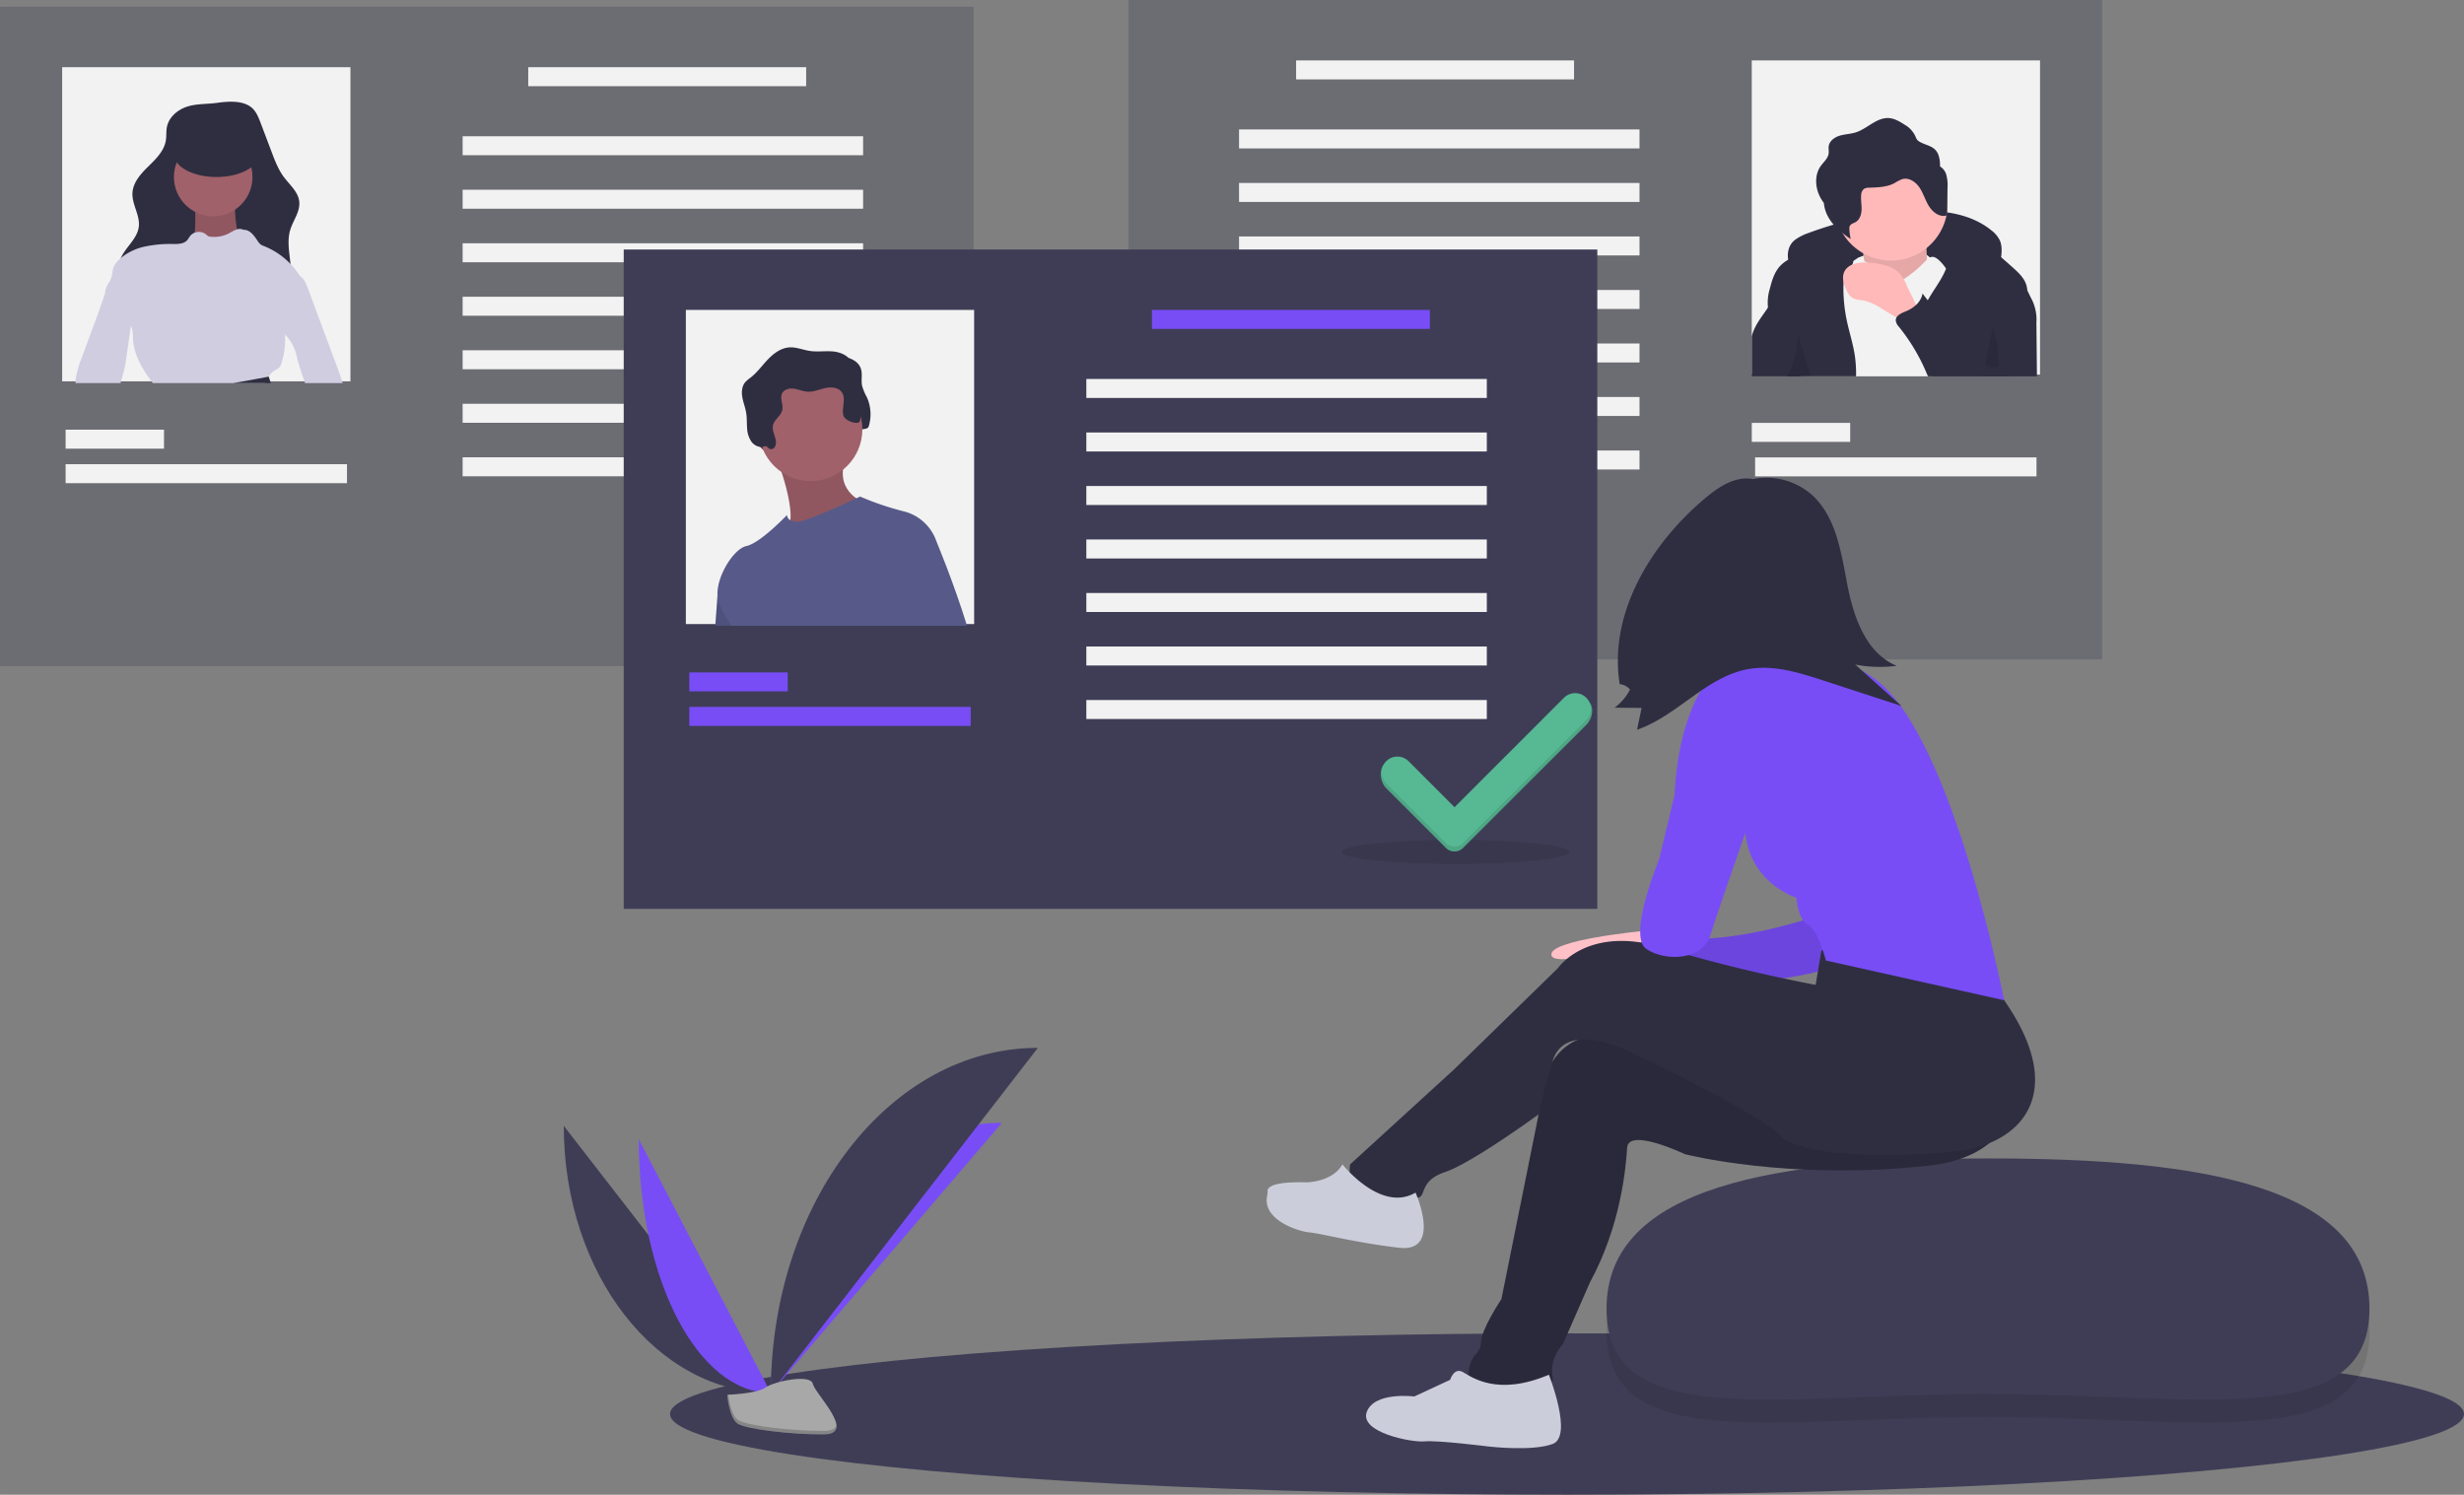 <?xml version="1.0" encoding="UTF-8" standalone="no"?>
<svg id="b225c2ac-b0fc-4c56-8095-6e63207963c3" xmlns="http://www.w3.org/2000/svg" data-name="Layer 1" height="648.3" width="1068.6" viewBox="0 0 1068.583 648.295">
 <rect x="0" y="0" width="1068.583" height="648.295" fill="#808080" stroke="none"/>
 <title>hire</title>
 <ellipse cy="613.3" cx="679.58" rx="389" ry="35" fill="#3f3d56"/>
 <rect opacity=".3" transform="translate(1466.8 411.83) rotate(180)" height="285.98" width="422.23" y="125.85" x="555.15" fill="#3f3d56"/>
 <rect y="26.202" x="759.7" height="136.25" fill="#f2f2f2" width="125.02"/>
 <rect transform="translate(1310.4 186.49) rotate(180)" height="8.235" width="120.53" y="152.05" x="627.77" fill="#f2f2f2"/>
 <rect transform="translate(1627.8 500.92) rotate(180)" height="8.235" width="42.672" y="309.27" x="825.41" fill="#f2f2f2"/>
 <rect transform="translate(1710.1 530.86) rotate(180)" height="8.235" width="122.03" y="324.24" x="826.91" fill="#f2f2f2"/>
 <rect transform="translate(1314.1 246.38) rotate(180)" height="8.235" width="173.68" y="182" x="603.07" fill="#f2f2f2"/>
 <rect transform="translate(1314.1 292.8) rotate(180)" height="8.235" width="173.68" y="205.21" x="603.07" fill="#f2f2f2"/>
 <rect transform="translate(1314.1 339.21) rotate(180)" height="8.235" width="173.68" y="228.42" x="603.07" fill="#f2f2f2"/>
 <rect transform="translate(1314.1 385.63) rotate(180)" height="8.235" width="173.68" y="251.62" x="603.07" fill="#f2f2f2"/>
 <rect transform="translate(1314.1 432.04) rotate(180)" height="8.235" width="173.68" y="274.83" x="603.07" fill="#f2f2f2"/>
 <rect transform="translate(1314.1 478.46) rotate(180)" height="8.235" width="173.68" y="298.04" x="603.07" fill="#f2f2f2"/>
 <rect transform="translate(1314.1 524.88) rotate(180)" height="8.235" width="173.68" y="321.25" x="603.07" fill="#f2f2f2"/>
 <path fill="#2f2e41" d="m844.19 229.86a22.115 22.115 0 0 1 6.054 -3.036 154.37 154.37 0 0 1 42.655 -9.285c12.683-0.899 26.43 0.169 36.336 8.14a12.494 12.494 0 0 1 3.686 4.294c1.246 2.689 0.869 5.816 0.465 8.752a9.889 9.889 0 0 1 -0.849 3.295c-1.333 2.538-4.615 3.427-7.466 3.123s-5.526-1.51-8.338-2.07a37.269 37.269 0 0 0 -5.266 -0.536l-17.635-0.955c-10.966-0.594-22.077-1.177-32.834 1.036a32.706 32.706 0 0 0 -9.486 3.269c-2.457 1.379-4.111 3.359-6.391 0.811-4.02-4.47-6.23-12.7-0.94-16.83z" transform="translate(-65.708 -125.85)"/>
 <path fill="#f2f2f2" d="m871.51 237.66s23.72-10.633 32.717 1.636-4.908 7.361-4.908 7.361l-15.541 4.908-17.177-3.272z" transform="translate(-65.708 -125.85)"/>
 <path fill="#ffb9b9" d="m872.74 229.89s3.272 15.541 0.818 19.63 13.905 9.815 13.905 9.815l15.541-6.543s-4.09-25.356 0-30.263z" transform="translate(-65.708 -125.85)"/>
 <path opacity=".1" d="m872.74 229.89s3.272 15.541 0.818 19.63 13.905 9.815 13.905 9.815l15.541-6.543s-4.09-25.356 0-30.263z" transform="translate(-65.708 -125.85)"/>
 <path fill="#ffb9b9" d="m910.37 214.34a24.558 24.558 0 0 1 -24.538 24.538 23.947 23.947 0 0 1 -4.36 -0.393 24.537 24.537 0 1 1 28.897 -24.145z" transform="translate(-65.708 -125.85)"/>
 <path fill="#f2f2f2" d="m925.18 289.06h-78.255l1.774-7.704 7.681-33.472 8.879-5.997 0.007-0.007 4.17-2.822 2.074-1.4s1.228 0.561 2.643 1.325c0.412 0.232 0.831 0.472 1.25 0.726 0.007-0.007 0.007 0 0.007 0a14.648 14.648 0 0 1 1.931 1.34c0.112 0.105 0.21 0.195 0.307 0.292 1.557 1.557 6.101 9.822 13.618 5.592a11.448 11.448 0 0 0 1.101 -0.689 54.46 54.46 0 0 0 5.592 -4.439c1.58-1.445 2.605-2.56 3.444-3.332a5.438 5.438 0 0 1 1.273 -0.943 2.42 2.42 0 0 1 1.145 -0.277c2.456 0 5.727 4.904 5.727 4.904l0.097 0.284 0.007 0.022 10.324 30.993z" transform="translate(-65.708 -125.85)"/>
 <path fill="#2f2e41" d="m846.93 289.06h23.717a57.721 57.721 0 0 0 -0.427 -8.205c-0.726-5.473-2.508-10.743-3.631-16.148a67.934 67.934 0 0 1 -1.43 -14.404c0.007-0.666 0.022-1.34 0.082-2.014a9.22 9.22 0 0 1 1.295 -4.372c0.561-0.861 1.333-1.595 1.931-2.418a5.548 5.548 0 0 0 0.547 -0.861v-0.007a4.976 4.976 0 0 0 0.202 -0.457 3.696 3.696 0 0 0 0.225 -1.115c0.135-2.47-2.104-4.851-4.522-5.869a16.906 16.906 0 0 0 -10.593 -0.427 50.422 50.422 0 0 0 -9.957 4.073c-1.071 0.524-2.134 1.063-3.159 1.662a15.684 15.684 0 0 0 -3.346 2.545c-2.545 2.628-3.661 6.288-4.559 9.83a20.782 20.782 0 0 0 -0.861 8.385c0.007 0.09 0.03 0.187 0.045 0.277 0.891 4.664 4.694 8.168 6.723 12.465 2.351 4.986 2.193 10.795 1.258 16.23-0.045 0.277-0.097 0.554-0.15 0.831h6.61z" transform="translate(-65.708 -125.85)"/>
 <path fill="#2f2e41" d="m943.47 259.1a185.35 185.35 0 0 0 -6.461 29.953h-33.81q-1.325-3.616-2.643-7.239a54.276 54.276 0 0 1 -1.804 -5.57 26.657 26.657 0 0 1 -0.756 -6.708c0-0.539 0.022-1.085 0.067-1.625a0.023 0.023 0 0 0 0 -0.03 26.789 26.789 0 0 1 1.954 -8.287 30.912 30.912 0 0 1 1.722 -3.496c1.572-2.845 3.474-5.525 5.166-8.31a38.138 38.138 0 0 0 2.748 -5.33 0.028 0.028 0 0 1 0.007 -0.022 19.132 19.132 0 0 0 1.55 -7.449c-0.052-3.301-5.637-9.059 0.434-8.505 8.287 0.749 15.407 5.518 21.898 10.953 1.729 1.452 3.421 2.957 5.076 4.439 2.56 2.306 5.263 4.821 6.034 8.182a8.724 8.724 0 0 1 0.217 1.632 22.405 22.405 0 0 1 -1.41 7.41z" transform="translate(-65.708 -125.85)"/>
 <path fill="#ffb9b9" d="m892.8 250.07a18.281 18.281 0 0 0 -3.838 -6.189 14.241 14.241 0 0 0 -5.864 -2.971 32.065 32.065 0 0 0 -8.602 -1.233c-3.464-0.022-7.481 0.908-8.952 4.044-1.168 2.49-0.263 5.44 0.914 7.926a7.771 7.771 0 0 0 2.425 3.276c1.494 1.009 3.426 0.977 5.197 1.315a23.969 23.969 0 0 1 7.681 3.48l6.067 3.667 10.421 6.299c-0.275-0.166-0.177-7.312-0.497-8.484-1.03-3.79-3.35-7.57-4.95-11.15z" transform="translate(-65.708 -125.85)"/>
 <path fill="#2f2e41" d="m909.75 201.56a6.228 6.228 0 0 0 -2.701 -3.526 14.294 14.294 0 0 0 -0.57 -4.653c-1.486-4.393-5.006-4.141-8.328-6.084-1.441-0.843-1.352-1.587-2.102-2.972a11.029 11.029 0 0 0 -4.25 -4.336c-2.131-1.358-4.38-2.756-6.901-2.928-5.298-0.361-9.36 4.622-14.423 6.221-2.232 0.705-4.63 0.734-6.874 1.4s-4.482 2.257-4.816 4.574c-0.154 1.069 0.118 2.167-0.039 3.236-0.311 2.125-2.176 3.613-3.424 5.361-2.76 3.865-2.444 9.325-0.237 13.53a19.019 19.019 0 0 0 1.591 2.49 15.319 15.319 0 0 0 1.68 5.689c2.207 4.205 6.005 7.348 9.972 9.958a23.537 23.537 0 0 1 -0.588 -4.247 2.929 2.929 0 0 1 0.181 -1.407c0.442-0.924 1.609-1.169 2.499-1.675 1.844-1.048 2.567-3.366 2.62-5.486s-0.396-4.243-0.174-6.352a3.471 3.471 0 0 1 1.188 -2.553 4.104 4.104 0 0 1 2.24 -0.534c3.777-0.154 7.724-0.224 11.056-2.01a16.385 16.385 0 0 1 3.441 -1.741c2.832-0.738 5.726 1.246 7.358 3.675s2.446 5.32 3.951 7.829 4.107 4.747 7.018 4.45a1.165 1.165 0 0 0 0.869 -0.387 1.303 1.303 0 0 0 0.16 -0.741l0.163-11.128a16.82 16.82 0 0 0 -0.56 -5.65z" transform="translate(-65.708 -125.85)"/>
 <path fill="#2f2e41" d="m845.03 275.87q0.797 6.569 0.966 13.183h-20.59v-17.3c0.105-0.419 0.217-0.831 0.352-1.243 1.288-3.968 3.99-7.292 6.333-10.743 0.112-0.172 0.232-0.344 0.344-0.517a28.107 28.107 0 0 0 2.56 -4.619c0.337-0.794 0.876-4.634 1.445-4.963 2.441-1.415 4.425 4.634 4.761 5.982 1.198 4.799 2.239 9.642 3.025 14.531q0.46 2.84 0.8 5.69z" transform="translate(-65.708 -125.85)"/>
 <path fill="#2f2e41" d="m949.07 289.06h-47.26c-0.404-0.951-0.801-1.902-1.22-2.845a83.172 83.172 0 0 0 -11.334 -18.589 4.918 4.918 0 0 1 -1.4 -2.777 2.351 2.351 0 0 1 0.307 -1.25c0.719-1.34 2.62-2.126 4.162-2.762a14.343 14.343 0 0 0 4.327 -2.725 9.279 9.279 0 0 0 2.501 -3.691 8.099 8.099 0 0 0 0.314 -1.273c0.217 0.284 0.442 0.576 0.659 0.861 0.531 0.704 1.071 1.4 1.617 2.096 5.24 6.73 10.998 13.363 18.237 17.353a30.682 30.682 0 0 0 5.959 2.538 1.564 1.564 0 0 0 1.258 0 1.522 1.522 0 0 0 0.546 -1.003c0.644-2.695 0.868-5.473 1.34-8.205a46.735 46.735 0 0 1 4.934 -14.209c1.34-2.493 5.697-11.604 8.46-5.862q1.19 2.482 2.396 4.978c0.502 1.056 1.011 2.104 1.52 3.159a19.648 19.648 0 0 1 2.463 11.005q0.13 11.61 0.23 23.2z" transform="translate(-65.708 -125.85)"/>
 <path opacity=".1" d="m846.93 289.06h4.095l-2.321-7.704-3.346-11.102a36.216 36.216 0 0 1 -0.322 5.622 37.435 37.435 0 0 1 -3.264 11.11c-0.322 0.681-0.666 1.37-0.943 2.074h6.101z" transform="translate(-65.708 -125.85)"/>
 <path opacity=".1" d="m930.34 265.38c-0.577 1.551-0.053 3.266 0.391 4.859a48.96 48.96 0 0 1 1.784 14.207 0.517 0.517 0 0 1 -0.605 0.62c-1.888 0.116-4.049 0.128-5.33-1.264z" transform="translate(-65.708 -125.85)"/>
 <rect y="2.943" width="422.23" fill="#3f3d56" opacity=".3" height="285.98"/>
 <rect y="29.146" x="26.951" height="136.25" fill="#f2f2f2" width="125.02"/>
 <rect y="29.146" x="229.08" height="8.235" fill="#f2f2f2" width="120.53"/>
 <rect y="186.36" x="28.448" height="8.235" fill="#f2f2f2" width="42.672"/>
 <rect y="201.33" x="28.448" height="8.235" fill="#f2f2f2" width="122.03"/>
 <rect y="59.091" x="200.63" height="8.235" fill="#f2f2f2" width="173.68"/>
 <rect y="82.299" x="200.63" height="8.235" fill="#f2f2f2" width="173.68"/>
 <rect y="105.51" x="200.63" height="8.235" fill="#f2f2f2" width="173.68"/>
 <rect y="128.71" x="200.63" height="8.235" fill="#f2f2f2" width="173.68"/>
 <rect y="151.92" x="200.63" height="8.235" fill="#f2f2f2" width="173.68"/>
 <rect y="175.13" x="200.63" height="8.235" fill="#f2f2f2" width="173.68"/>
 <rect y="198.34" x="200.63" height="8.235" fill="#f2f2f2" width="173.68"/>
 <path fill="#d0cde1" d="m214.28 292h-16.25q-1.875-5.042-3.331-10.211a20.399 20.399 0 0 0 -5.3 -10.803 20.037 20.037 0 0 1 -2.283 -3.099 14.557 14.557 0 0 1 -1.437 -8.826 22.926 22.926 0 0 1 0.419 -2.501c0.711-3.197 1.901-6.266 2.897-9.38a3.558 3.558 0 0 1 2.905 -2.403 5.762 5.762 0 0 1 3.174 0.367 3.942 3.942 0 0 1 0.636 0.329c1.774 1.071 2.695 3.257 3.436 5.255q5.087 13.655 10.166 27.31 0.988 2.65 1.976 5.315c0.973 2.605 1.939 5.21 2.763 7.868 0.07 0.25 0.15 0.51 0.22 0.77z" transform="translate(-65.708 -125.85)"/>
 <path fill="#2f2e41" d="m146.62 172.18c-4.041 1.365-7.702 4.557-8.53 8.741-0.384 1.94-0.148 3.956-0.471 5.906-0.749 4.524-4.3 7.979-7.575 11.188s-6.658 6.938-6.897 11.517c-0.262 5.014 3.375 9.712 2.745 14.693-0.731 5.787-6.844 9.538-8.355 15.172-1.009 3.762 0.227 7.815 2.262 11.137 3.877 6.33 10.503 10.628 17.559 12.932s14.571 2.788 21.994 2.866c9.038 0.095 18.85-0.681 25.641-6.646a20.541 20.541 0 0 0 6.819 -13.373c0.645-6.909-2.239-14.048-0.25-20.697 1.252-4.184 4.391-8.005 3.923-12.347-0.458-4.245-4.166-7.255-6.71-10.684-2.375-3.202-3.816-6.984-5.229-10.712l-4.833-12.757c-0.95-2.508-1.993-5.145-4.111-6.791-3.964-3.081-10.337-2.476-14.972-1.84-4.28 0.58-8.86 0.29-13 1.69z" transform="translate(-65.708 -125.85)"/>
 <path fill="#a0616a" d="m150.36 214.22s0.473 14.191-0.946 15.61 5.68 10.88 5.68 10.88l12.772-0.473 6.622-5.203-5.676-7.569s-2.365-12.299-0.473-15.137-17.98 1.9-17.98 1.9z" transform="translate(-65.708 -125.85)"/>
 <path opacity=".1" d="m150.36 214.22s0.473 14.191-0.946 15.61 5.68 10.88 5.68 10.88l12.772-0.473 6.622-5.203-5.676-7.569s-2.365-12.299-0.473-15.137-17.98 1.9-17.98 1.9z" transform="translate(-65.708 -125.85)"/>
 <circle cy="76.778" cx="92.457" r="17.029" fill="#a0616a"/>
 <path fill="#d0cde1" d="m166.89 292h13.81c0.517-0.936 1.003-1.909 1.565-2.792v-0.007a7.643 7.643 0 0 1 2.515 -2.635 9.911 9.911 0 0 0 1.864 -1.115 4.809 4.809 0 0 0 1.138 -2.126 32.947 32.947 0 0 0 1.557 -9.178c0.022-1.048 0-2.111 0.06-3.159a13.282 13.282 0 0 1 0.314 -2.433 19.16 19.16 0 0 1 2.044 -4.627q2.807-5.109 5.63-10.219a7.143 7.143 0 0 0 0.382 -2.995 7.381 7.381 0 0 0 -1.213 -3.841c-0.262-0.472-0.547-0.943-0.846-1.4a31.093 31.093 0 0 0 -4.013 -5.121 32.463 32.463 0 0 0 -11.424 -7.733 6.63 6.63 0 0 1 -1.535 -0.749 6.37 6.37 0 0 1 -1.407 -1.684c-1.497-2.253-3.324-4.791-6.027-4.649a3.705 3.705 0 0 0 -2.86 -0.195 3.91 3.91 0 0 0 -0.419 0.135 26.606 26.606 0 0 0 -3.002 1.565 13.935 13.935 0 0 1 -8.085 1.467 2.739 2.739 0 0 1 -0.943 -0.24 4.833 4.833 0 0 1 -0.868 -0.704 4.992 4.992 0 0 0 -4.963 -0.794 4.507 4.507 0 0 0 -1.976 1.393c-0.494 0.621-0.838 1.37-1.385 1.954-1.415 1.512-3.751 1.572-5.817 1.565a53.759 53.759 0 0 0 -12.779 1.175 24.293 24.293 0 0 0 -10.062 4.866l-0.007 0.007c-0.404 0.344-0.779 0.696-1.153 1.071a8.546 8.546 0 0 0 -1.991 2.845c-0.569 1.467-0.494 3.122-1.011 4.612-0.569 1.669-1.834 3.032-2.343 4.709-0.389 1.273-0.337 2.68-0.981 3.833 0.03 0.022 0.052 0.045 0.082 0.067 2.725 2.396 5.053 5.54 7.786 7.913a15.713 15.713 0 0 1 3.953 4.417 7.296 7.296 0 0 1 0.487 1.198 18.419 18.419 0 0 1 0.404 4.357c0.344 7 4.14 13.348 8.385 18.918 0.082 0.112 0.165 0.225 0.255 0.329z" transform="translate(-65.708 -125.85)"/>
 <path fill="#d0cde1" d="m122.48 267.2q-0.966 6.704-1.946 13.401a58.384 58.384 0 0 1 -1.333 7.097c-0.389 1.445-0.891 2.86-1.243 4.305h-19.499a18.677 18.677 0 0 1 0.187 -2.418 39.978 39.978 0 0 1 2.433 -8.392q3.403-9.186 6.798-18.387c0.966-2.613 1.797-5.345 2.86-7.936 0.187-0.479 0.389-0.958 0.606-1.422 1.13-2.486 4.267-1.467 6.588-1.093a6.256 6.256 0 0 1 1.842 0.524 4.752 4.752 0 0 1 1.729 1.632c2.201 3.257 1.722 7.561 1.153 11.454q-0.08 0.62-0.17 1.24z" transform="translate(-65.708 -125.85)"/>
 <path fill="#2f2e41" d="m182.26 289.21c0.03 0.105 0.352 1.22 0.883 2.792h-16.25c8.055-1.385 15.37-2.8 15.37-2.8z" transform="translate(-65.708 -125.85)"/>
 <ellipse cy="66.845" cx="93.876" rx="18.448" ry="9.934" fill="#2f2e41"/>
 <rect y="108.22" x="270.49" height="285.98" fill="#3f3d56" width="422.23"/>
 <ellipse opacity=".1" cy="369.5" cx="631.33" rx="49.41" ry="5.24"/>
 <rect y="134.42" x="297.44" height="136.25" fill="#f2f2f2" width="125.02"/>
 <path fill="#2f2e41" d="m403.41 322.83a1.835 1.835 0 0 0 2.151 -0.889c1.729-2.724-1.454-6.237-0.765-9.39 0.552-2.526 3.422-4.024 4.009-6.542 0.57-2.446-1.187-5.204 0.001-7.418 0.93-1.734 3.254-2.191 5.199-1.887s3.79 1.159 5.754 1.278c2.618 0.16 5.113-0.993 7.672-1.564s5.681-0.347 7.187 1.8c1.933 2.757-0.028 6.596 0.645 9.895 0.535 2.62 2.728 4.789 2.775 7.462 0.017 0.95-2.481 0.185-2.348 1.126s-1.048 0.112-0.104 0.001a1.869 1.869 0 0 0 1.42 -1.689c0.112-0.784 1.585-1.045 1.568-1.837-0.04-1.855 3.314-0.604 3.867-2.376a17.964 17.964 0 0 0 -0.734 -12.532 25.099 25.099 0 0 1 -2.139 -5.096c-0.493-2.46 0.283-5.1-0.53-7.474-1.095-3.199-4.719-4.829-8.084-5.16s-6.784 0.262-10.129-0.227c-2.997-0.437-5.898-1.736-8.921-1.548-3.627 0.226-6.783 2.563-9.297 5.187s-4.647 5.642-7.502 7.89a14.714 14.714 0 0 0 -2.406 2.071c-1.454 1.772-1.602 4.297-1.197 6.554s1.285 4.409 1.657 6.672c0.349 2.126 0.242 4.298 0.392 6.447a11.333 11.333 0 0 0 1.891 6.086 5.744 5.744 0 0 0 4.47 2.335c0.605 0.014 1.116-0.53 1.727-0.388 0.77 0.19 1.1 0.91 1.78 1.22z" transform="translate(-65.708 -125.85)"/>
 <path fill="#575a89" d="m375.91 397.28c0.547-7.494 0.958-13.094 0.958-13.094l3.534-9.313 11.342 22.407z" transform="translate(-65.708 -125.85)"/>
 <path opacity=".1" d="m375.91 397.28c0.547-7.494 0.958-13.094 0.958-13.094l3.534-9.313 11.342 22.407z" transform="translate(-65.708 -125.85)"/>
 <path fill="#a0616a" d="m402.2 323.6s10.576 26.92 4.487 32.048 33.97-8.653 33.97-8.653l-0.961-3.525s-13.14-5.128-6.73-19.87-30.77 0-30.77 0z" transform="translate(-65.708 -125.85)"/>
 <path opacity=".1" d="m402.2 323.6s10.576 26.92 4.487 32.048 33.97-8.653 33.97-8.653l-0.961-3.525s-13.14-5.128-6.73-19.87-30.77 0-30.77 0z" transform="translate(-65.708 -125.85)"/>
 <circle cy="186.21" cx="351.55" r="22.433" fill="#a0616a"/>
 <path fill="#575a89" d="m471.74 360.45s-0.09 1.782-0.247 4.896c-0.322 6.341-0.898 18.222-1.475 31.929h-86.97a43.116 43.116 0 0 1 -5.532 -9.905 10.688 10.688 0 0 1 -0.651 -3.189c-0.479-8.497 7.135-20.355 12.51-21.486 6.086-1.288 17.623-13.461 17.623-13.461a2.745 2.745 0 0 0 1.467 2.216v0.007a5.964 5.964 0 0 0 3.017 0.659c3.758 0 20.288-7.629 25.596-10.122 1.041-0.487 1.647-0.779 1.647-0.779a124.4 124.4 0 0 0 18.911 6.416 20.112 20.112 0 0 1 14.1 12.8z" transform="translate(-65.708 -125.85)"/>
 <path fill="#2f2e41" d="m399.56 320.59a1.835 1.835 0 0 0 2.151 -0.889c1.729-2.724-1.454-6.237-0.765-9.39 0.552-2.526 3.422-4.024 4.009-6.542 0.57-2.446-1.187-5.204 0.001-7.418 0.93-1.734 3.254-2.191 5.199-1.887s3.79 1.159 5.754 1.278c2.618 0.16 5.113-0.993 7.672-1.564s5.681-0.347 7.187 1.8c1.933 2.757-0.028 6.596 0.645 9.895 0.535 2.62 6.625 4.459 7.177 2.687a17.964 17.964 0 0 0 -0.734 -12.532 25.1 25.1 0 0 1 -2.139 -5.096c-0.493-2.46 0.283-5.1-0.53-7.474-1.095-3.199-4.719-4.829-8.084-5.16s-6.784 0.262-10.129-0.227c-2.997-0.437-5.898-1.736-8.921-1.548-3.627 0.226-6.783 2.563-9.297 5.187s-4.647 5.642-7.502 7.89a14.714 14.714 0 0 0 -2.406 2.071c-1.454 1.772-1.602 4.297-1.197 6.554s1.285 4.409 1.657 6.672c0.349 2.126 0.242 4.298 0.392 6.447a11.333 11.333 0 0 0 1.891 6.086 5.744 5.744 0 0 0 4.47 2.335c0.605 0.014 1.116-0.53 1.727-0.388 0.77 0.19 1.1 0.91 1.78 1.22z" transform="translate(-65.708 -125.85)"/>
 <path opacity=".1" d="m482.86 397.28h-25.38c-1.931-14.164-3.526-28.972-3.526-28.972l5.128-2.246 10.421-5.607s0.764 1.812 1.991 4.896c2.62 6.58 7.38 19 11.37 31.92z" transform="translate(-65.708 -125.85)"/>
 <path fill="#575a89" d="m485.09 397.28h-28.64c-4.245-15.497-8.43-32.341-8.43-32.341l10.9-8.01 12.817 3.526s7.5 17.85 13.35 36.82z" transform="translate(-65.708 -125.85)"/>
 <rect y="134.42" x="499.57" height="8.235" fill="#784df6" width="120.53"/>
 <rect y="291.64" x="298.94" height="8.235" fill="#784df6" width="42.672"/>
 <rect y="306.61" x="298.94" height="8.235" fill="#784df6" width="122.03"/>
 <rect y="164.37" x="471.12" height="8.235" fill="#f2f2f2" width="173.68"/>
 <rect y="187.58" x="471.12" height="8.235" fill="#f2f2f2" width="173.68"/>
 <rect y="210.79" x="471.12" height="8.235" fill="#f2f2f2" width="173.68"/>
 <rect y="233.99" x="471.12" height="8.235" fill="#f2f2f2" width="173.68"/>
 <rect y="257.2" x="471.12" height="8.235" fill="#f2f2f2" width="173.68"/>
 <rect y="280.41" x="471.12" height="8.235" fill="#f2f2f2" width="173.68"/>
 <rect y="303.62" x="471.12" height="8.235" fill="#f2f2f2" width="173.68"/>
 <path fill="#57b894" d="m743.99 430.58l-47.478 47.478-19.95-19.96a6.822 6.822 0 0 0 -9.647 -0l-0.717-1.072c-2.664 2.664-1.947 8.055 0.717 10.719l25.892 25.892a5.205 5.205 0 0 0 7.359 0.002l53.48-53.41c2.666-2.663 3.633-7.546 0.968-10.21-2.67-2.67-7.95-2.1-10.62 0.56z" transform="translate(-65.708 -125.85)"/>
 <path opacity=".1" d="m743.99 430.58l-47.478 47.478-19.95-19.96a6.822 6.822 0 0 0 -9.647 -0l-0.717-1.072c-2.664 2.664-1.947 8.055 0.717 10.719l25.892 25.892a5.205 5.205 0 0 0 7.359 0.002l53.48-53.41c2.666-2.663 3.633-7.546 0.968-10.21-2.67-2.67-7.95-2.1-10.62 0.56z" transform="translate(-65.708 -125.85)"/>
 <path fill="#57b894" d="m743.99 428.48l-47.478 47.478-19.95-19.96a6.822 6.822 0 0 0 -9.647 0 6.822 6.822 0 0 0 0 9.647l25.892 25.892a5.205 5.205 0 0 0 7.359 0.002l53.472-53.416a6.82 6.82 0 0 0 0.002 -9.647 6.82 6.82 0 0 0 -9.64 0.01z" transform="translate(-65.708 -125.85)"/>
 <path opacity=".1" d="m1093.3 703.47c0 53.533-74.619 36.975-165.98 36.975s-164.89 16.56-164.89-36.97 74.609-65.177 165.97-65.177 164.9 11.65 164.9 65.18z" transform="translate(-65.708 -125.85)"/>
 <path fill="#3f3d56" d="m1093.3 693.47c0 53.533-74.619 36.975-165.98 36.975s-164.89 16.56-164.89-36.97 74.609-65.177 165.97-65.177 164.9 11.65 164.9 65.18z" transform="translate(-65.708 -125.85)"/>
 <path fill="#ffc1c7" d="m781.36 525.76l-3.381 3.926s-41.11 3.86-39.44 10.53 49.498-8.899 49.498-8.899z" transform="translate(-65.708 -125.85)"/>
 <path fill="#784df6" d="m855.89 522.42s-43.936 15.572-67.851 8.899l11.123 22.246s56.728-1.669 66.739-11.679-10.01-19.47-10.01-19.47z" transform="translate(-65.708 -125.85)"/>
 <path opacity=".1" d="m855.89 522.42s-43.936 15.572-67.851 8.899l11.123 22.246s56.728-1.669 66.739-11.679-10.01-19.47-10.01-19.47z" transform="translate(-65.708 -125.85)"/>
 <circle cy="247.8" cx="760.42" r="29.476" fill="#ffc1c7"/>
 <path fill="#ffc1c7" d="m851.27 401.33a22.993 22.993 0 0 0 3.819 5.293 48.214 48.214 0 0 0 14.2 10.63 484.15 484.15 0 0 1 -50.624 7.528c1.795-6.319-0.568-13.078-3.742-18.829s-7.221-11.111-9.208-17.373l19.923 0.536c3.615 0.097 7.242 0.205 10.856 0.028 2.701-0.132 7.202-1.751 9.723-1.155 5.33 1.26 2.72 8.61 5.05 13.34z" transform="translate(-65.708 -125.85)"/>
 <path fill="#2f2e41" d="m918.18 539.67l16.685 20.022s27.81 65.07-32.81 71.74-105.67-5.005-105.67-5.005-24.471-11.679-25.027-2.781-2.781 33.926-16.129 58.397l-11.679 26.696s-6.118 6.118-4.449 14.46-37.263 11.123-36.706 0 5.562-9.455 5.562-15.016 8.899-18.909 8.899-18.909l16.129-80.087s-1.112-41.156 36.706-33.369 91.766-1.669 91.766-1.669l12.235-42.824z" transform="translate(-65.708 -125.85)"/>
 <path opacity=".1" d="m918.18 539.67l16.685 20.022s27.81 65.07-32.81 71.74-105.67-5.005-105.67-5.005-24.471-11.679-25.027-2.781-2.781 33.926-16.129 58.397l-11.679 26.696s-6.118 6.118-4.449 14.46-37.263 11.123-36.706 0 5.562-9.455 5.562-15.016 8.899-18.909 8.899-18.909l16.129-80.087s-1.112-41.156 36.706-33.369 91.766-1.669 91.766-1.669l12.235-42.824z" transform="translate(-65.708 -125.85)"/>
 <path fill="#2f2e41" d="m855.61 538.2s50.888-19.113 79.253 21.487 7.23 62.846-21.69 65.627-66.739 2.225-75.638-7.23-65.07-36.15-65.07-36.15-27.961-14.262-33.446 4.27-6.041 22.982-6.041 22.982-28.92 21.134-40.6 25.027-7.786 11.123-12.235 11.123-31.701 6.118-28.92-14.46l45.049-41.156 45.049-43.936s12.792-18.909 45.605-8.899a678.45 678.45 0 0 0 66.183 16.129z" transform="translate(-65.708 -125.85)"/>
 <path fill="#cbceda" d="m737.43 722.09s10.567 26.696 1.669 30.033-27.808 1.112-27.808 1.112-22.246-2.781-27.808-2.225-28.364-3.893-25.027-12.792 20.578-6.674 20.578-6.674l15.57-7.23s1.669-5.562 5.562-3.337 15.02 10.57 37.27 1.12z" transform="translate(-65.708 -125.85)"/>
 <path fill="#cbceda" d="m679.59 643.11s11.679 26.139-7.23 23.915-33.369-6.118-38.931-6.674c-5.35-0.535-20.477-5.701-18.156-15.994a9.155 9.155 0 0 0 0.151 -2.02c0-1.382 1.877-4.093 16.893-3.676 0 0 11.123 0 15.572-7.786 0 0 16.69 21.13 31.71 12.23z" transform="translate(-65.708 -125.85)"/>
 <path fill="#784df6" d="m805.83 420.65s40.043-25.027 73.413 0 55.616 139.04 55.616 139.04l-77.306-17.241s-3.337-13.348-7.786-15.572-5.005-11.679-5.005-11.679-23.915-7.23-22.246-35.038-16.68-59.51-16.68-59.51z" transform="translate(-65.708 -125.85)"/>
 <path fill="#784df6" d="m826.41 421.76h-20.58s-12.235 13.904-13.904 48.942l-6.67 27.81s-13.904 33.369-5.562 38.931 24.471 5.005 27.808-6.118 26.139-75.637 26.139-75.637z" transform="translate(-65.708 -125.85)"/>
 <path fill="#2f2e41" d="m820.51 335.29a29.796 29.796 0 0 1 30.821 5.053c10.681 9.532 12.836 25.082 15.536 39.141s8.132 29.715 21.382 35.135a55.709 55.709 0 0 1 -17.951 -0.522l20.023 17.944-33.731-10.994c-10.586-3.451-21.704-6.944-32.667-4.996-18.161 3.228-30.804 20.301-48.247 26.299l1.938-9.459-11.703-0.09a22.921 22.921 0 0 0 6.705 -7.856 6.489 6.489 0 0 0 -4.477 -2.342c-4.878-30.428 13.191-60.507 36.738-80.387 4.632-3.91 9.757-7.666 15.739-8.644s12.965 1.697 15.046 7.39" transform="translate(-65.708 -125.85)"/>
 <path fill="#3f3d56" d="m310.2 614.16c0 64.016 40.16 115.82 89.791 115.82" transform="translate(-65.708 -125.85)"/>
 <path fill="#784df6" d="m399.99 729.98c0-64.735 44.817-117.12 100.2-117.12" transform="translate(-65.708 -125.85)"/>
 <path fill="#784df6" d="m342.73 619.96c0 60.809 25.61 110.01 57.258 110.01" transform="translate(-65.708 -125.85)"/>
 <path fill="#3f3d56" d="m399.99 729.98c0-82.717 51.801-149.65 115.82-149.65" transform="translate(-65.708 -125.85)"/>
 <path fill="#a8a8a8" d="m381.1 730.79s12.734-0.392 16.571-3.125 19.588-5.996 20.54-1.613 19.137 21.798 4.76 21.914-33.404-2.239-37.235-4.572-4.64-12.6-4.64-12.6z" transform="translate(-65.708 -125.85)"/>
 <path opacity=".2" d="m423.23 746.44c-14.376 0.116-33.404-2.239-37.235-4.572-2.917-1.777-4.079-8.152-4.468-11.094-0.269 0.012-0.425 0.017-0.425 0.017s0.807 10.27 4.637 12.603 22.858 4.689 37.235 4.572c4.15-0.033 5.583-1.51 5.505-3.697-0.57 1.32-2.16 2.15-5.24 2.17z" transform="translate(-65.708 -125.85)"/>
</svg>
